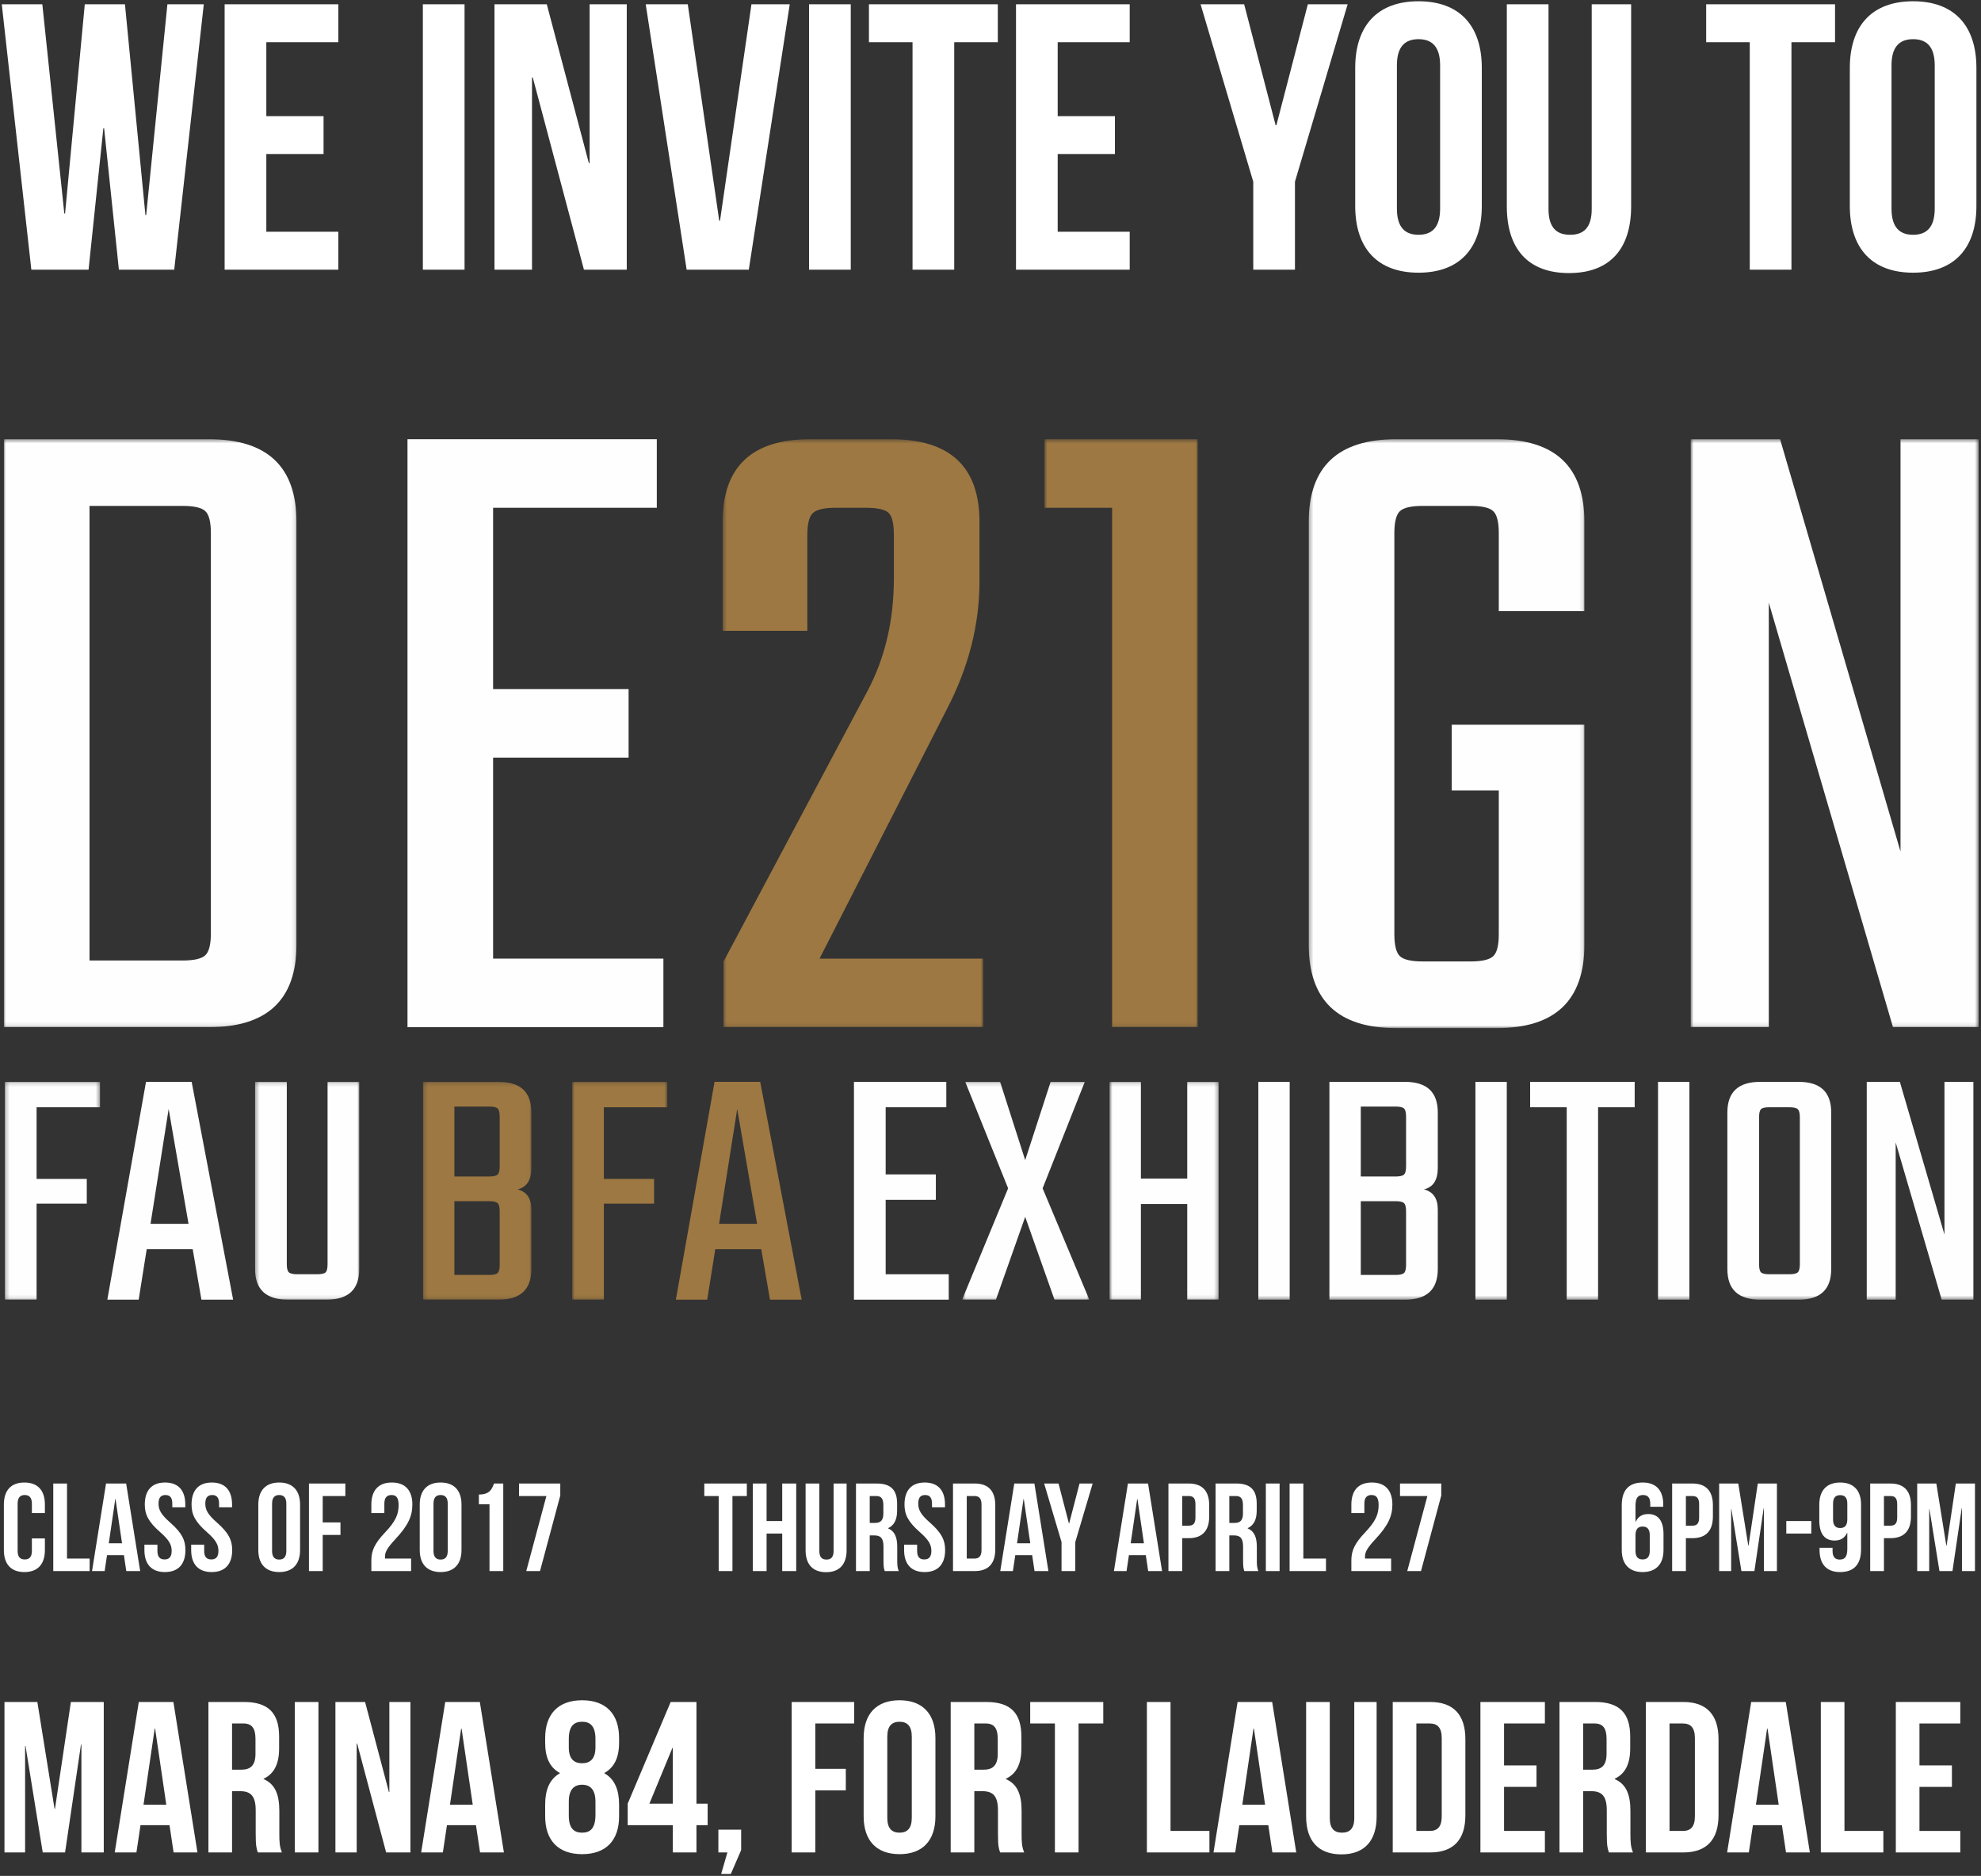 <?xml version="1.0" encoding="UTF-8"?>
<svg width="507px" height="480px" viewBox="0 0 507 480" version="1.1" xmlns="http://www.w3.org/2000/svg" xmlns:xlink="http://www.w3.org/1999/xlink">
    <rect x="0" y="0" width="507" height="480" fill="#333333" stroke="none"/>
    <!-- Generator: Sketch 43.2 (39069) - http://www.bohemiancoding.com/sketch -->
    <title>hero</title>
    <desc>Created with Sketch.</desc>
    <defs>
        <polygon id="path-1" points="74.882 0.448 0 0.448 0 75.671 0 150.894 74.882 150.894"></polygon>
        <polygon id="path-3" points="0.454 0.448 67.153 0.448 67.153 150.894 0.454 150.894"></polygon>
        <polygon id="path-5" points="40.03 0.448 0.783 0.448 0.783 150.893 40.03 150.893"></polygon>
        <polygon id="path-7" points="70.873 0.448 0.323 0.448 0.323 151.133 70.873 151.133"></polygon>
        <polygon id="path-9" points="74.45 150.893 74.45 0.448 0.771 0.448 0.771 150.893"></polygon>
        <polygon id="path-11" points="0.247 55.888 24.596 55.888 24.596 0.162 0.247 0.162"></polygon>
        <polygon id="path-13" points="0.337 55.888 27.005 55.888 27.005 0.162 0.337 0.162"></polygon>
        <polygon id="path-15" points="0.227 55.888 27.965 55.888 27.965 0.162 0.227 0.162"></polygon>
        <polygon id="path-17" points="0.865 55.888 25.215 55.888 25.215 0.162 0.865 0.162"></polygon>
        <polygon id="path-19" points="0.578 55.888 33.13 55.888 33.13 0.162 0.578 0.162"></polygon>
        <polygon id="path-21" points="0.769 55.888 28.684 55.888 28.684 0.162 0.769 0.162"></polygon>
        <polygon id="path-23" points="0 220.552 505.384 220.552 505.384 0.388 0 0.388"></polygon>
        <polygon id="path-25" points="0 220.552 505.384 220.552 505.384 0.388 0 0.388"></polygon>
        <polygon id="path-27" points="0 220.552 505.384 220.552 505.384 0.388 0 0.388"></polygon>
        <polygon id="path-29" points="0 220.552 505.384 220.552 505.384 0.388 0 0.388"></polygon>
        <polygon id="path-31" points="0 220.552 505.384 220.552 505.384 0.388 0 0.388"></polygon>
        <polygon id="path-33" points="0 220.552 505.384 220.552 505.384 0.388 0 0.388"></polygon>
        <polygon id="path-35" points="0 220.552 505.384 220.552 505.384 0.388 0 0.388"></polygon>
    </defs>
    <g id="Page-1" stroke="none" stroke-width="1" fill="none" fill-rule="evenodd">
        <g id="hero">
            <g id="6pm-9pm" transform="translate(415, 379)" fill="#FFFFFF">
                <path d="M0.056,17.624 L0.056,6.168 C0.056,2.392 1.784,0.344 5.432,0.344 C8.888,0.344 10.68,2.392 10.68,5.976 L10.68,6.552 L7.352,6.552 L7.352,5.752 C7.352,4.152 6.648,3.544 5.528,3.544 C4.28,3.544 3.576,4.152 3.576,6.296 L3.576,10.36 L3.64,10.36 C4.248,9.08 5.272,8.408 6.84,8.408 C9.432,8.408 10.744,10.232 10.744,13.528 L10.744,17.624 C10.744,21.208 8.856,23.256 5.4,23.256 C1.944,23.256 0.056,21.208 0.056,17.624 Z M5.4,11.608 C4.28,11.608 3.576,12.216 3.576,13.816 L3.576,17.848 C3.576,19.448 4.28,20.024 5.4,20.024 C6.52,20.024 7.224,19.448 7.224,17.848 L7.224,13.816 C7.224,12.216 6.52,11.608 5.4,11.608 Z M18.136,0.6 C21.656,0.6 23.384,2.552 23.384,6.136 L23.384,9.048 C23.384,12.632 21.656,14.584 18.136,14.584 L16.472,14.584 L16.472,23 L12.952,23 L12.952,0.6 L18.136,0.6 Z M18.136,3.8 L16.472,3.8 L16.472,11.384 L18.136,11.384 C19.256,11.384 19.864,10.872 19.864,9.272 L19.864,5.912 C19.864,4.312 19.256,3.8 18.136,3.8 Z M29.88,0.6 L24.984,0.6 L24.984,23 L28.056,23 L28.056,7.16 L28.12,7.16 L30.68,23 L34.008,23 L36.376,6.936 L36.44,6.936 L36.44,23 L39.768,23 L39.768,0.6 L34.872,0.6 L32.504,16.504 L32.44,16.504 L29.88,0.6 Z M42.168,13.4 L48.568,13.4 L48.568,10.2 L42.168,10.2 L42.168,13.4 Z M61.304,5.976 L61.304,17.432 C61.304,21.208 59.576,23.256 55.928,23.256 C52.472,23.256 50.68,21.208 50.68,17.624 L50.68,17.048 L54.008,17.048 L54.008,17.848 C54.008,19.448 54.712,20.056 55.832,20.056 C57.08,20.056 57.784,19.448 57.784,17.304 L57.784,13.24 L57.72,13.24 C57.112,14.52 56.088,15.192 54.52,15.192 C51.928,15.192 50.616,13.368 50.616,10.072 L50.616,5.976 C50.616,2.392 52.504,0.344 55.96,0.344 C59.416,0.344 61.304,2.392 61.304,5.976 Z M55.96,11.992 C57.08,11.992 57.784,11.384 57.784,9.784 L57.784,5.752 C57.784,4.152 57.08,3.576 55.96,3.576 C54.84,3.576 54.136,4.152 54.136,5.752 L54.136,9.784 C54.136,11.384 54.84,11.992 55.96,11.992 Z M68.824,0.6 C72.344,0.6 74.072,2.552 74.072,6.136 L74.072,9.048 C74.072,12.632 72.344,14.584 68.824,14.584 L67.16,14.584 L67.16,23 L63.64,23 L63.64,0.6 L68.824,0.6 Z M68.824,3.8 L67.16,3.8 L67.16,11.384 L68.824,11.384 C69.944,11.384 70.552,10.872 70.552,9.272 L70.552,5.912 C70.552,4.312 69.944,3.8 68.824,3.8 Z M80.568,0.6 L75.672,0.6 L75.672,23 L78.744,23 L78.744,7.16 L78.808,7.16 L81.368,23 L84.696,23 L87.064,6.936 L87.128,6.936 L87.128,23 L90.456,23 L90.456,0.6 L85.56,0.6 L83.192,16.504 L83.128,16.504 L80.568,0.6 Z"></path>
            </g>
            <g id="WE-INVITE-YOU-TO" fill="#FFFFFF">
                <path d="M30.428,69 L44.59,69 L52.156,1.1 L42.844,1.1 L37.412,55.032 L37.218,55.032 L31.98,1.1 L21.698,1.1 L16.654,54.644 L16.46,54.644 L10.834,1.1 L0.455,1.1 L8.021,69 L22.668,69 L26.451,32.819 L26.645,32.819 L30.428,69 Z M68.161,10.8 L86.591,10.8 L86.591,1.1 L57.491,1.1 L57.491,69 L86.591,69 L86.591,59.3 L68.161,59.3 L68.161,39.415 L82.808,39.415 L82.808,29.715 L68.161,29.715 L68.161,10.8 Z M108.222,69 L118.892,69 L118.892,1.1 L108.222,1.1 L108.222,69 Z M149.447,69 L160.408,69 L160.408,1.1 L150.902,1.1 L150.902,41.743 L150.708,41.743 L139.941,1.1 L126.555,1.1 L126.555,69 L136.158,69 L136.158,19.821 L136.352,19.821 L149.447,69 Z M176.025,1.1 L165.258,1.1 L175.734,69 L191.642,69 L202.118,1.1 L192.321,1.1 L184.27,56.487 L184.076,56.487 L176.025,1.1 Z M207.065,69 L217.735,69 L217.735,1.1 L207.065,1.1 L207.065,69 Z M222.391,10.8 L233.546,10.8 L233.546,69 L244.216,69 L244.216,10.8 L255.371,10.8 L255.371,1.1 L222.391,1.1 L222.391,10.8 Z M270.697,10.8 L289.127,10.8 L289.127,1.1 L260.027,1.1 L260.027,69 L289.127,69 L289.127,59.3 L270.697,59.3 L270.697,39.415 L285.344,39.415 L285.344,29.715 L270.697,29.715 L270.697,10.8 Z M320.749,69 L331.419,69 L331.419,46.496 L344.902,1.1 L334.717,1.1 L326.666,32.043 L326.472,32.043 L318.421,1.1 L307.266,1.1 L320.749,46.496 L320.749,69 Z M357.512,16.717 L357.512,53.383 C357.512,58.233 359.646,60.076 363.041,60.076 C366.436,60.076 368.57,58.233 368.57,53.383 L368.57,16.717 C368.57,11.867 366.436,10.024 363.041,10.024 C359.646,10.024 357.512,11.867 357.512,16.717 Z M346.842,52.704 L346.842,17.396 C346.842,6.532 352.565,0.324 363.041,0.324 C373.517,0.324 379.24,6.532 379.24,17.396 L379.24,52.704 C379.24,63.568 373.517,69.776 363.041,69.776 C352.565,69.776 346.842,63.568 346.842,52.704 Z M385.642,1.1 L385.642,52.801 C385.642,63.665 391.074,69.873 401.55,69.873 C412.026,69.873 417.458,63.665 417.458,52.801 L417.458,1.1 L407.37,1.1 L407.37,53.48 C407.37,58.33 405.236,60.076 401.841,60.076 C398.446,60.076 396.312,58.33 396.312,53.48 L396.312,1.1 L385.642,1.1 Z M436.664,10.8 L447.819,10.8 L447.819,69 L458.489,69 L458.489,10.8 L469.644,10.8 L469.644,1.1 L436.664,1.1 L436.664,10.8 Z M484.097,16.717 L484.097,53.383 C484.097,58.233 486.231,60.076 489.626,60.076 C493.021,60.076 495.155,58.233 495.155,53.383 L495.155,16.717 C495.155,11.867 493.021,10.024 489.626,10.024 C486.231,10.024 484.097,11.867 484.097,16.717 Z M473.427,52.704 L473.427,17.396 C473.427,6.532 479.15,0.324 489.626,0.324 C500.102,0.324 505.825,6.532 505.825,17.396 L505.825,52.704 C505.825,63.568 500.102,69.776 489.626,69.776 C479.15,69.776 473.427,63.568 473.427,52.704 Z"></path>
            </g>
            <g id="Page-1" transform="translate(1, 111)">
                <g id="Group-3" transform="translate(0, 0.939)">
                    <g id="Fill-1-Clipped">
                        <mask id="mask-2" fill="white">
                            <use xlink:href="#path-1"></use>
                        </mask>
                        <g id="path-1"></g>
                        <path d="M52.97,126.86 L52.97,24.482 C52.97,21.596 52.489,19.716 51.527,18.832 C50.562,17.954 48.636,17.511 45.749,17.511 L21.91,17.511 L21.91,133.831 L45.749,133.831 C48.636,133.831 50.562,133.391 51.527,132.51 C52.489,131.63 52.97,129.746 52.97,126.86 L52.97,126.86 Z M0,0.448 L52.489,0.448 C67.418,0.448 74.882,7.5 74.882,21.596 L74.882,129.746 C74.882,143.846 67.418,150.894 52.489,150.894 L0,150.894 L0,0.448 Z" id="Fill-1" fill="#FEFEFE" fill-rule="nonzero" mask="url(#mask-2)"></path>
                    </g>
                </g>
                <polygon id="Fill-4" fill="#FEFEFE" fill-rule="nonzero" points="125.202 134.288 168.783 134.288 168.783 151.833 103.29 151.833 103.29 1.387 167.097 1.387 167.097 18.93 125.202 18.93 125.202 65.315 159.876 65.315 159.876 82.857 125.202 82.857"></polygon>
                <g id="Group-8" transform="translate(183.495, 0.939)">
                    <g id="Fill-6-Clipped">
                        <mask id="mask-4" fill="white">
                            <use xlink:href="#path-3"></use>
                        </mask>
                        <g id="path-3"></g>
                        <path d="M22.126,24.962 L22.126,49.476 L0.454,49.476 L0.454,21.596 C0.454,7.5 7.919,0.447 22.847,0.447 L43.555,0.447 C58.641,0.447 66.188,7.5 66.188,21.596 L66.188,36.739 C66.188,47.954 63.376,58.93 57.761,69.664 L25.255,133.349 L67.153,133.349 L67.153,150.894 L0.695,150.894 L0.695,134.071 L37.535,64.855 C42.027,56.365 44.276,46.754 44.276,36.016 L44.276,24.962 C44.276,22.076 43.833,20.196 42.953,19.315 C42.07,18.436 40.101,17.991 37.054,17.991 L29.348,17.991 C26.46,17.991 24.534,18.436 23.569,19.315 C22.607,20.196 22.126,22.076 22.126,24.962" id="Fill-6" fill="#9D7842" fill-rule="nonzero" mask="url(#mask-4)"></path>
                    </g>
                </g>
                <g id="Group-11" transform="translate(265.511, 0.939)">
                    <g id="Fill-9-Clipped">
                        <mask id="mask-6" fill="white">
                            <use xlink:href="#path-5"></use>
                        </mask>
                        <g id="path-5"></g>
                        <polygon id="Fill-9" fill="#9D7842" fill-rule="nonzero" mask="url(#mask-6)" points="40.03 0.448 40.03 150.893 18.118 150.893 18.118 17.99 0.783 17.99 0.783 0.448"></polygon>
                    </g>
                </g>
                <g id="Group-14" transform="translate(333.626, 0.939)">
                    <g id="Fill-12-Clipped">
                        <mask id="mask-8" fill="white">
                            <use xlink:href="#path-7"></use>
                        </mask>
                        <g id="path-7"></g>
                        <path d="M70.873,44.427 L48.961,44.427 L48.961,24.482 C48.961,21.596 48.48,19.716 47.515,18.832 C46.553,17.954 44.628,17.511 41.739,17.511 L29.459,17.511 C26.569,17.511 24.642,17.954 23.681,18.832 C22.716,19.716 22.235,21.596 22.235,24.482 L22.235,127.1 C22.235,129.985 22.716,131.87 23.681,132.75 C24.642,133.631 26.569,134.071 29.459,134.071 L41.739,134.071 C44.628,134.071 46.553,133.631 47.515,132.75 C48.48,131.87 48.961,129.985 48.961,127.1 L48.961,90.331 L36.921,90.331 L36.921,73.507 L70.873,73.507 L70.873,129.745 C70.873,144.007 63.408,151.133 48.48,151.133 L22.716,151.133 C7.787,151.133 0.323,144.007 0.323,129.745 L0.323,21.596 C0.323,7.5 7.787,0.448 22.716,0.448 L48.48,0.448 C63.408,0.448 70.873,7.5 70.873,21.596 L70.873,44.427 Z" id="Fill-12" fill="#FEFEFE" fill-rule="nonzero" mask="url(#mask-8)"></path>
                    </g>
                </g>
                <g id="Group-17" transform="translate(430.934, 0.939)">
                    <g id="Fill-15-Clipped">
                        <mask id="mask-10" fill="white">
                            <use xlink:href="#path-9"></use>
                        </mask>
                        <g id="path-9"></g>
                        <polygon id="Fill-15" fill="#FEFEFE" fill-rule="nonzero" mask="url(#mask-10)" points="54.465 0.448 74.451 0.448 74.451 150.893 52.538 150.893 20.756 42.264 20.756 150.893 0.771 150.893 0.771 0.448 23.645 0.448 54.465 105.952"></polygon>
                    </g>
                </g>
                <g id="Group-20" transform="translate(0, 165.664)">
                    <g id="Fill-18-Clipped">
                        <mask id="mask-12" fill="white">
                            <use xlink:href="#path-11"></use>
                        </mask>
                        <g id="path-11"></g>
                        <polygon id="Fill-18" fill="#FEFEFE" fill-rule="nonzero" mask="url(#mask-12)" points="24.596 6.66 8.364 6.66 8.364 24.997 21.207 24.997 21.207 31.318 8.364 31.318 8.364 55.888 0.247 55.888 0.247 0.162 24.596 0.162"></polygon>
                    </g>
                </g>
                <path d="M37.526,202.145 L47.249,202.145 L42.164,172.768 L37.526,202.145 Z M50.547,221.552 L48.318,208.645 L36.545,208.645 L34.494,221.552 L26.468,221.552 L36.367,165.827 L48.051,165.827 L58.664,221.552 L50.547,221.552 Z" id="Fill-21" fill="#FEFEFE" fill-rule="nonzero"></path>
                <g id="Group-25" transform="translate(63.945, 165.664)">
                    <g id="Fill-23-Clipped">
                        <mask id="mask-14" fill="white">
                            <use xlink:href="#path-13"></use>
                        </mask>
                        <g id="path-13"></g>
                        <path d="M18.888,0.162 L27.005,0.162 L27.005,48.054 C27.005,53.277 24.208,55.888 18.621,55.888 L8.721,55.888 C3.131,55.888 0.337,53.277 0.337,48.054 L0.337,0.162 L8.454,0.162 L8.454,46.807 C8.454,47.875 8.632,48.574 8.989,48.9 C9.346,49.227 10.059,49.39 11.128,49.39 L16.213,49.39 C17.341,49.39 18.07,49.227 18.397,48.9 C18.724,48.574 18.888,47.875 18.888,46.807 L18.888,0.162 Z" id="Fill-23" fill="#FEFEFE" fill-rule="nonzero" mask="url(#mask-14)"></path>
                    </g>
                </g>
                <g id="Group-28" transform="translate(107.038, 165.664)">
                    <g id="Fill-26-Clipped">
                        <mask id="mask-16" fill="white">
                            <use xlink:href="#path-15"></use>
                        </mask>
                        <g id="path-15"></g>
                        <path d="M19.848,46.984 L19.848,33.276 C19.848,32.208 19.67,31.511 19.313,31.185 C18.956,30.859 18.243,30.695 17.172,30.695 L8.253,30.695 L8.253,49.567 L17.172,49.567 C18.243,49.567 18.956,49.404 19.313,49.077 C19.67,48.751 19.848,48.054 19.848,46.984 L19.848,46.984 Z M19.848,21.793 L19.848,9.063 C19.848,7.996 19.67,7.298 19.313,6.972 C18.956,6.646 18.243,6.482 17.172,6.482 L8.253,6.482 L8.253,24.375 L17.172,24.375 C18.243,24.375 18.956,24.211 19.313,23.885 C19.67,23.559 19.848,22.863 19.848,21.793 L19.848,21.793 Z M0.227,0.162 L19.581,0.162 C25.168,0.162 27.965,2.775 27.965,7.996 L27.965,22.15 C27.965,25.295 26.774,27.135 24.397,27.668 C26.774,28.263 27.965,29.982 27.965,32.831 L27.965,48.054 C27.965,53.277 25.168,55.888 19.581,55.888 L0.227,55.888 L0.227,0.162 Z" id="Fill-26" fill="#9D7842" fill-rule="nonzero" mask="url(#mask-16)"></path>
                    </g>
                </g>
                <g id="Group-31" transform="translate(144.571, 165.664)">
                    <g id="Fill-29-Clipped">
                        <mask id="mask-18" fill="white">
                            <use xlink:href="#path-17"></use>
                        </mask>
                        <g id="path-17"></g>
                        <polygon id="Fill-29" fill="#9D7842" fill-rule="nonzero" mask="url(#mask-18)" points="25.215 6.66 8.982 6.66 8.982 24.997 21.825 24.997 21.825 31.318 8.982 31.318 8.982 55.888 0.865 55.888 0.865 0.162 25.215 0.162"></polygon>
                    </g>
                </g>
                <path d="M183.037,202.145 L192.76,202.145 L187.675,172.768 L183.037,202.145 Z M196.058,221.552 L193.829,208.645 L182.057,208.645 L180.005,221.552 L171.979,221.552 L181.878,165.827 L193.562,165.827 L204.175,221.552 L196.058,221.552 Z" id="Fill-32" fill="#9D7842" fill-rule="nonzero"></path>
                <polygon id="Fill-34" fill="#FEFEFE" fill-rule="nonzero" points="225.67 215.054 241.812 215.054 241.812 221.552 217.553 221.552 217.553 165.826 241.189 165.826 241.189 172.325 225.67 172.325 225.67 189.506 238.513 189.506 238.513 196.004 225.67 196.004"></polygon>
                <g id="Group-38" transform="translate(244.659, 165.664)">
                    <g id="Fill-36-Clipped">
                        <mask id="mask-20" fill="white">
                            <use xlink:href="#path-19"></use>
                        </mask>
                        <g id="path-19"></g>
                        <polygon id="Fill-36" fill="#FEFEFE" fill-rule="nonzero" mask="url(#mask-20)" points="21.179 27.402 33.13 55.888 24.215 55.888 16.721 34.702 9.228 55.888 0.578 55.888 12.351 27.402 1.38 0.162 10.299 0.162 16.721 20.192 23.23 0.162 31.972 0.162"></polygon>
                    </g>
                </g>
                <g id="Group-41" transform="translate(282.192, 165.664)">
                    <g id="Fill-39-Clipped">
                        <mask id="mask-22" fill="white">
                            <use xlink:href="#path-21"></use>
                        </mask>
                        <g id="path-21"></g>
                        <polygon id="Fill-39" fill="#FEFEFE" fill-rule="nonzero" mask="url(#mask-22)" points="20.659 0.162 28.684 0.162 28.684 55.888 20.659 55.888 20.659 31.407 8.797 31.407 8.797 55.888 0.769 55.888 0.769 0.162 8.797 0.162 8.797 24.909 20.659 24.909"></polygon>
                    </g>
                </g>
                <g id="Fill-42-Clipped" transform="translate(0, 1)">
                    <mask id="mask-24" fill="white">
                        <use xlink:href="#path-23"></use>
                    </mask>
                    <g id="path-23"></g>
                    <polygon id="Fill-42" fill="#FEFEFE" fill-rule="nonzero" mask="url(#mask-24)" points="321.046 220.552 329.071 220.552 329.071 164.826 321.046 164.826"></polygon>
                </g>
                <g id="Fill-44-Clipped" transform="translate(0, 1)">
                    <mask id="mask-26" fill="white">
                        <use xlink:href="#path-25"></use>
                    </mask>
                    <g id="path-23"></g>
                    <path d="M358.859,211.649 L358.859,197.94 C358.859,196.872 358.681,196.175 358.324,195.849 C357.967,195.523 357.255,195.36 356.183,195.36 L347.266,195.36 L347.266,214.231 L356.183,214.231 C357.255,214.231 357.967,214.069 358.324,213.741 C358.681,213.415 358.859,212.719 358.859,211.649 L358.859,211.649 Z M358.859,186.457 L358.859,173.727 C358.859,172.66 358.681,171.962 358.324,171.636 C357.967,171.31 357.255,171.146 356.183,171.146 L347.266,171.146 L347.266,189.039 L356.183,189.039 C357.255,189.039 357.967,188.876 358.324,188.55 C358.681,188.224 358.859,187.527 358.859,186.457 L358.859,186.457 Z M339.238,164.826 L358.594,164.826 C364.181,164.826 366.976,167.439 366.976,172.66 L366.976,186.814 C366.976,189.959 365.785,191.799 363.408,192.332 C365.785,192.927 366.976,194.646 366.976,197.495 L366.976,212.719 C366.976,217.941 364.181,220.552 358.594,220.552 L339.238,220.552 L339.238,164.826 Z" id="Fill-44" fill="#FEFEFE" fill-rule="nonzero" mask="url(#mask-26)"></path>
                </g>
                <g id="Fill-45-Clipped" transform="translate(0, 1)">
                    <mask id="mask-28" fill="white">
                        <use xlink:href="#path-27"></use>
                    </mask>
                    <g id="path-23"></g>
                    <polygon id="Fill-45" fill="#FEFEFE" fill-rule="nonzero" mask="url(#mask-28)" points="376.607 220.552 384.632 220.552 384.632 164.826 376.607 164.826"></polygon>
                </g>
                <g id="Fill-46-Clipped" transform="translate(0, 1)">
                    <mask id="mask-30" fill="white">
                        <use xlink:href="#path-29"></use>
                    </mask>
                    <g id="path-23"></g>
                    <polygon id="Fill-46" fill="#FEFEFE" fill-rule="nonzero" mask="url(#mask-30)" points="417.366 164.826 417.366 171.324 408 171.324 408 220.552 399.973 220.552 399.973 171.324 390.609 171.324 390.609 164.826"></polygon>
                </g>
                <g id="Fill-47-Clipped" transform="translate(0, 1)">
                    <mask id="mask-32" fill="white">
                        <use xlink:href="#path-31"></use>
                    </mask>
                    <g id="path-23"></g>
                    <polygon id="Fill-47" fill="#FEFEFE" fill-rule="nonzero" mask="url(#mask-32)" points="423.341 220.552 431.366 220.552 431.366 164.826 423.341 164.826"></polygon>
                </g>
                <g id="Fill-48-Clipped" transform="translate(0, 1)">
                    <mask id="mask-34" fill="white">
                        <use xlink:href="#path-33"></use>
                    </mask>
                    <g id="path-23"></g>
                    <path d="M459.639,211.472 L459.639,173.906 C459.639,172.837 459.46,172.14 459.104,171.813 C458.747,171.487 458.032,171.324 456.963,171.324 L451.791,171.324 C450.719,171.324 450.021,171.487 449.694,171.813 C449.368,172.14 449.204,172.837 449.204,173.906 L449.204,211.472 C449.204,212.539 449.368,213.238 449.694,213.564 C450.021,213.891 450.719,214.054 451.791,214.054 L456.963,214.054 C458.032,214.054 458.747,213.891 459.104,213.564 C459.46,213.238 459.639,212.539 459.639,211.472 M449.472,164.827 L459.371,164.827 C464.899,164.827 467.664,167.439 467.664,172.659 L467.664,212.719 C467.664,217.942 464.899,220.551 459.371,220.551 L449.472,220.551 C443.882,220.551 441.087,217.942 441.087,212.719 L441.087,172.659 C441.087,167.439 443.882,164.827 449.472,164.827" id="Fill-48" fill="#FEFEFE" fill-rule="nonzero" mask="url(#mask-34)"></path>
                </g>
                <g id="Fill-49-Clipped" transform="translate(0, 1)">
                    <mask id="mask-36" fill="white">
                        <use xlink:href="#path-35"></use>
                    </mask>
                    <g id="path-23"></g>
                    <polygon id="Fill-49" fill="#FEFEFE" fill-rule="nonzero" mask="url(#mask-36)" points="496.649 164.826 504.052 164.826 504.052 220.552 495.935 220.552 484.162 180.316 484.162 220.552 476.76 220.552 476.76 164.826 485.234 164.826 496.649 203.904"></polygon>
                </g>
            </g>
            <g id="Class-of-2017" transform="translate(0, 379)" fill="#FFFFFF">
                <path d="M8.16,14.648 L8.16,17.848 C8.16,19.448 7.456,20.024 6.336,20.024 C5.216,20.024 4.512,19.448 4.512,17.848 L4.512,5.752 C4.512,4.152 5.216,3.544 6.336,3.544 C7.456,3.544 8.16,4.152 8.16,5.752 L8.16,8.152 L11.488,8.152 L11.488,5.976 C11.488,2.392 9.696,0.344 6.24,0.344 C2.784,0.344 0.992,2.392 0.992,5.976 L0.992,17.624 C0.992,21.208 2.784,23.256 6.24,23.256 C9.696,23.256 11.488,21.208 11.488,17.624 L11.488,14.648 L8.16,14.648 Z M13.632,23 L22.944,23 L22.944,19.8 L17.152,19.8 L17.152,0.6 L13.632,0.6 L13.632,23 Z M32.288,0.6 L35.872,23 L32.32,23 L31.712,18.936 L27.392,18.936 L26.784,23 L23.552,23 L27.136,0.6 L32.288,0.6 Z M29.504,4.568 L27.84,15.896 L31.232,15.896 L29.568,4.568 L29.504,4.568 Z M37.056,5.976 C37.056,8.536 37.984,10.392 40.928,12.984 C43.232,15 43.936,16.216 43.936,17.848 C43.936,19.448 43.232,20.024 42.112,20.024 C40.992,20.024 40.288,19.448 40.288,17.848 L40.288,16.248 L36.96,16.248 L36.96,17.624 C36.96,21.208 38.752,23.256 42.208,23.256 C45.664,23.256 47.456,21.208 47.456,17.624 C47.456,15.064 46.528,13.208 43.584,10.616 C41.28,8.6 40.576,7.384 40.576,5.752 C40.576,4.152 41.216,3.544 42.336,3.544 C43.456,3.544 44.096,4.152 44.096,5.752 L44.096,6.68 L47.424,6.68 L47.424,5.976 C47.424,2.392 45.664,0.344 42.24,0.344 C38.816,0.344 37.056,2.392 37.056,5.976 Z M49.024,5.976 C49.024,8.536 49.952,10.392 52.896,12.984 C55.2,15 55.904,16.216 55.904,17.848 C55.904,19.448 55.2,20.024 54.08,20.024 C52.96,20.024 52.256,19.448 52.256,17.848 L52.256,16.248 L48.928,16.248 L48.928,17.624 C48.928,21.208 50.72,23.256 54.176,23.256 C57.632,23.256 59.424,21.208 59.424,17.624 C59.424,15.064 58.496,13.208 55.552,10.616 C53.248,8.6 52.544,7.384 52.544,5.752 C52.544,4.152 53.184,3.544 54.304,3.544 C55.424,3.544 56.064,4.152 56.064,5.752 L56.064,6.68 L59.392,6.68 L59.392,5.976 C59.392,2.392 57.632,0.344 54.208,0.344 C50.784,0.344 49.024,2.392 49.024,5.976 Z M69.632,5.752 L69.632,17.848 C69.632,19.448 70.336,20.056 71.456,20.056 C72.576,20.056 73.28,19.448 73.28,17.848 L73.28,5.752 C73.28,4.152 72.576,3.544 71.456,3.544 C70.336,3.544 69.632,4.152 69.632,5.752 Z M66.112,17.624 L66.112,5.976 C66.112,2.392 68,0.344 71.456,0.344 C74.912,0.344 76.8,2.392 76.8,5.976 L76.8,17.624 C76.8,21.208 74.912,23.256 71.456,23.256 C68,23.256 66.112,21.208 66.112,17.624 Z M82.592,3.8 L88.384,3.8 L88.384,0.6 L79.072,0.6 L79.072,23 L82.592,23 L82.592,13.752 L87.136,13.752 L87.136,10.552 L82.592,10.552 L82.592,3.8 Z M102.016,6.104 C102.016,8.504 101.248,10.264 98.56,13.112 C95.936,15.864 95.04,17.752 95.04,20.248 L95.04,23 L105.216,23 L105.216,19.8 L98.56,19.8 C98.528,19.64 98.528,19.48 98.528,19.32 C98.528,18.136 99.104,17.08 101.184,14.84 C104.448,11.352 105.536,8.952 105.536,5.976 C105.536,2.392 103.744,0.344 100.288,0.344 C96.832,0.344 95.04,2.392 95.04,5.976 L95.04,8.152 L98.368,8.152 L98.368,5.752 C98.368,4.152 99.072,3.544 100.192,3.544 C101.312,3.544 102.016,4.088 102.016,6.104 Z M110.944,5.752 L110.944,17.848 C110.944,19.448 111.648,20.056 112.768,20.056 C113.888,20.056 114.592,19.448 114.592,17.848 L114.592,5.752 C114.592,4.152 113.888,3.544 112.768,3.544 C111.648,3.544 110.944,4.152 110.944,5.752 Z M107.424,17.624 L107.424,5.976 C107.424,2.392 109.312,0.344 112.768,0.344 C116.224,0.344 118.112,2.392 118.112,5.976 L118.112,17.624 C118.112,21.208 116.224,23.256 112.768,23.256 C109.312,23.256 107.424,21.208 107.424,17.624 Z M122.56,5.912 L125.28,5.912 L125.28,23 L128.8,23 L128.8,0.6 L126.432,0.6 C125.888,2.104 125.28,3.416 122.56,3.416 L122.56,5.912 Z M132.832,0.6 L132.832,3.8 L139.84,3.8 L134.688,23 L138.208,23 L143.392,3.672 L143.392,0.6 L132.832,0.6 Z"></path>
            </g>
            <g id="thursday-april-27" transform="translate(180, 379)" fill="#FFFFFF">
                <path d="M0.256,3.8 L3.936,3.8 L3.936,23 L7.456,23 L7.456,3.8 L11.136,3.8 L11.136,0.6 L0.256,0.6 L0.256,3.8 Z M16.192,13.4 L20.192,13.4 L20.192,23 L23.776,23 L23.776,0.6 L20.192,0.6 L20.192,10.2 L16.192,10.2 L16.192,0.6 L12.672,0.6 L12.672,23 L16.192,23 L16.192,13.4 Z M26.176,0.6 L26.176,17.656 C26.176,21.24 27.968,23.288 31.424,23.288 C34.88,23.288 36.672,21.24 36.672,17.656 L36.672,0.6 L33.344,0.6 L33.344,17.88 C33.344,19.48 32.64,20.056 31.52,20.056 C30.4,20.056 29.696,19.48 29.696,17.88 L29.696,0.6 L26.176,0.6 Z M50.016,23 L46.432,23 C46.24,22.424 46.112,22.072 46.112,20.248 L46.112,16.728 C46.112,14.648 45.408,13.88 43.808,13.88 L42.592,13.88 L42.592,23 L39.072,23 L39.072,0.6 L44.384,0.6 C48.032,0.6 49.6,2.296 49.6,5.752 L49.6,7.512 C49.6,9.816 48.864,11.288 47.296,12.024 L47.296,12.088 C49.056,12.824 49.632,14.488 49.632,16.824 L49.632,20.28 C49.632,21.368 49.664,22.168 50.016,23 Z M44.288,3.8 L42.592,3.8 L42.592,10.68 L43.968,10.68 C45.28,10.68 46.08,10.104 46.08,8.312 L46.08,6.104 C46.08,4.504 45.536,3.8 44.288,3.8 Z M51.488,5.976 C51.488,8.536 52.416,10.392 55.36,12.984 C57.664,15 58.368,16.216 58.368,17.848 C58.368,19.448 57.664,20.024 56.544,20.024 C55.424,20.024 54.72,19.448 54.72,17.848 L54.72,16.248 L51.392,16.248 L51.392,17.624 C51.392,21.208 53.184,23.256 56.64,23.256 C60.096,23.256 61.888,21.208 61.888,17.624 C61.888,15.064 60.96,13.208 58.016,10.616 C55.712,8.6 55.008,7.384 55.008,5.752 C55.008,4.152 55.648,3.544 56.768,3.544 C57.888,3.544 58.528,4.152 58.528,5.752 L58.528,6.68 L61.856,6.68 L61.856,5.976 C61.856,2.392 60.096,0.344 56.672,0.344 C53.248,0.344 51.488,2.392 51.488,5.976 Z M63.904,23 L63.904,0.6 L69.472,0.6 C72.992,0.6 74.72,2.552 74.72,6.136 L74.72,17.464 C74.72,21.048 72.992,23 69.472,23 L63.904,23 Z M69.408,3.8 L67.424,3.8 L67.424,19.8 L69.408,19.8 C70.528,19.8 71.2,19.224 71.2,17.624 L71.2,5.976 C71.2,4.376 70.528,3.8 69.408,3.8 Z M84.736,0.6 L88.32,23 L84.768,23 L84.16,18.936 L79.84,18.936 L79.232,23 L76,23 L79.584,0.6 L84.736,0.6 Z M81.952,4.568 L80.288,15.896 L83.68,15.896 L82.016,4.568 L81.952,4.568 Z M91.68,23 L91.68,15.576 L87.232,0.6 L90.912,0.6 L93.568,10.808 L93.632,10.808 L96.288,0.6 L99.648,0.6 L95.2,15.576 L95.2,23 L91.68,23 Z M113.824,0.6 L117.408,23 L113.856,23 L113.248,18.936 L108.928,18.936 L108.32,23 L105.088,23 L108.672,0.6 L113.824,0.6 Z M111.04,4.568 L109.376,15.896 L112.768,15.896 L111.104,4.568 L111.04,4.568 Z M124.224,0.6 C127.744,0.6 129.472,2.552 129.472,6.136 L129.472,9.048 C129.472,12.632 127.744,14.584 124.224,14.584 L122.56,14.584 L122.56,23 L119.04,23 L119.04,0.6 L124.224,0.6 Z M124.224,3.8 L122.56,3.8 L122.56,11.384 L124.224,11.384 C125.344,11.384 125.952,10.872 125.952,9.272 L125.952,5.912 C125.952,4.312 125.344,3.8 124.224,3.8 Z M142.048,23 L138.464,23 C138.272,22.424 138.144,22.072 138.144,20.248 L138.144,16.728 C138.144,14.648 137.44,13.88 135.84,13.88 L134.624,13.88 L134.624,23 L131.104,23 L131.104,0.6 L136.416,0.6 C140.064,0.6 141.632,2.296 141.632,5.752 L141.632,7.512 C141.632,9.816 140.896,11.288 139.328,12.024 L139.328,12.088 C141.088,12.824 141.664,14.488 141.664,16.824 L141.664,20.28 C141.664,21.368 141.696,22.168 142.048,23 Z M136.32,3.8 L134.624,3.8 L134.624,10.68 L136,10.68 C137.312,10.68 138.112,10.104 138.112,8.312 L138.112,6.104 C138.112,4.504 137.568,3.8 136.32,3.8 Z M143.968,23 L147.488,23 L147.488,0.6 L143.968,0.6 L143.968,23 Z M150.048,23 L159.36,23 L159.36,19.8 L153.568,19.8 L153.568,0.6 L150.048,0.6 L150.048,23 Z M172.832,6.104 C172.832,8.504 172.064,10.264 169.376,13.112 C166.752,15.864 165.856,17.752 165.856,20.248 L165.856,23 L176.032,23 L176.032,19.8 L169.376,19.8 C169.344,19.64 169.344,19.48 169.344,19.32 C169.344,18.136 169.92,17.08 172,14.84 C175.264,11.352 176.352,8.952 176.352,5.976 C176.352,2.392 174.56,0.344 171.104,0.344 C167.648,0.344 165.856,2.392 165.856,5.976 L165.856,8.152 L169.184,8.152 L169.184,5.752 C169.184,4.152 169.888,3.544 171.008,3.544 C172.128,3.544 172.832,4.088 172.832,6.104 Z M178.304,0.6 L178.304,3.8 L185.312,3.8 L180.16,23 L183.68,23 L188.864,3.672 L188.864,0.6 L178.304,0.6 Z"></path>
            </g>
            <g id="Marina-84,-fort-laud" transform="translate(1, 435)" fill="#FFFFFF">
                <path d="M8.56,0.5 L0.145,0.5 L0.145,39 L5.425,39 L5.425,11.775 L5.535,11.775 L9.935,39 L15.655,39 L19.725,11.39 L19.835,11.39 L19.835,39 L25.555,39 L25.555,0.5 L17.14,0.5 L13.07,27.835 L12.96,27.835 L8.56,0.5 Z M43.375,0.5 L49.535,39 L43.43,39 L42.385,32.015 L34.96,32.015 L33.915,39 L28.36,39 L34.52,0.5 L43.375,0.5 Z M38.59,7.32 L35.73,26.79 L41.56,26.79 L38.7,7.32 L38.59,7.32 Z M71.15,39 L64.99,39 C64.66,38.01 64.44,37.405 64.44,34.27 L64.44,28.22 C64.44,24.645 63.23,23.325 60.48,23.325 L58.39,23.325 L58.39,39 L52.34,39 L52.34,0.5 L61.47,0.5 C67.74,0.5 70.435,3.415 70.435,9.355 L70.435,12.38 C70.435,16.34 69.17,18.87 66.475,20.135 L66.475,20.245 C69.5,21.51 70.49,24.37 70.49,28.385 L70.49,34.325 C70.49,36.195 70.545,37.57 71.15,39 Z M61.305,6 L58.39,6 L58.39,17.825 L60.755,17.825 C63.01,17.825 64.385,16.835 64.385,13.755 L64.385,9.96 C64.385,7.21 63.45,6 61.305,6 Z M74.45,39 L80.5,39 L80.5,0.5 L74.45,0.5 L74.45,39 Z M97.825,39 L104.04,39 L104.04,0.5 L98.65,0.5 L98.65,23.545 L98.54,23.545 L92.435,0.5 L84.845,0.5 L84.845,39 L90.29,39 L90.29,11.115 L90.4,11.115 L97.825,39 Z M121.805,0.5 L127.965,39 L121.86,39 L120.815,32.015 L113.39,32.015 L112.345,39 L106.79,39 L112.95,0.5 L121.805,0.5 Z M117.02,7.32 L114.16,26.79 L119.99,26.79 L117.13,7.32 L117.02,7.32 Z M157.445,29.76 C157.445,35.92 154.09,39.44 147.985,39.44 C141.88,39.44 138.525,35.92 138.525,29.76 L138.525,26.735 C138.525,23.05 139.625,20.245 142.265,18.76 L142.265,18.65 C139.735,17.275 138.525,14.745 138.525,10.95 L138.525,9.74 C138.525,3.58 141.88,0.06 147.985,0.06 C154.09,0.06 157.445,3.58 157.445,9.74 L157.445,10.95 C157.445,14.745 156.18,17.275 153.705,18.65 L153.705,18.76 C156.345,20.245 157.445,23.05 157.445,26.735 L157.445,29.76 Z M144.575,29.595 C144.575,33.005 146.06,33.94 147.985,33.94 C149.91,33.94 151.34,33.005 151.395,29.595 L151.395,26.02 C151.395,22.995 150.13,21.675 147.985,21.675 C145.84,21.675 144.575,22.995 144.575,26.02 L144.575,29.595 Z M144.575,9.96 L144.575,12.105 C144.575,15.185 146.005,16.175 147.985,16.175 C149.91,16.175 151.395,15.185 151.395,12.105 L151.395,9.96 C151.395,6.495 149.91,5.56 147.985,5.56 C146.06,5.56 144.575,6.495 144.575,9.96 Z M159.645,32.015 L159.645,26.515 L170.645,0.5 L177.245,0.5 L177.245,26.515 L180.105,26.515 L180.105,32.015 L177.245,32.015 L177.245,39 L171.195,39 L171.195,32.015 L159.645,32.015 Z M165.2,26.515 L171.195,26.515 L171.195,12.27 L171.085,12.27 L165.2,26.515 Z M185.165,39 L183.57,44.5 L186.045,44.5 L188.685,38.395 L188.685,33.17 L182.855,33.17 L182.855,39 L185.165,39 Z M207.66,6 L217.615,6 L217.615,0.5 L201.61,0.5 L201.61,39 L207.66,39 L207.66,23.105 L215.47,23.105 L215.47,17.605 L207.66,17.605 L207.66,6 Z M226.085,9.355 L226.085,30.145 C226.085,32.895 227.295,33.94 229.22,33.94 C231.145,33.94 232.355,32.895 232.355,30.145 L232.355,9.355 C232.355,6.605 231.145,5.56 229.22,5.56 C227.295,5.56 226.085,6.605 226.085,9.355 Z M220.035,29.76 L220.035,9.74 C220.035,3.58 223.28,0.06 229.22,0.06 C235.16,0.06 238.405,3.58 238.405,9.74 L238.405,29.76 C238.405,35.92 235.16,39.44 229.22,39.44 C223.28,39.44 220.035,35.92 220.035,29.76 Z M261.12,39 L254.96,39 C254.63,38.01 254.41,37.405 254.41,34.27 L254.41,28.22 C254.41,24.645 253.2,23.325 250.45,23.325 L248.36,23.325 L248.36,39 L242.31,39 L242.31,0.5 L251.44,0.5 C257.71,0.5 260.405,3.415 260.405,9.355 L260.405,12.38 C260.405,16.34 259.14,18.87 256.445,20.135 L256.445,20.245 C259.47,21.51 260.46,24.37 260.46,28.385 L260.46,34.325 C260.46,36.195 260.515,37.57 261.12,39 Z M251.275,6 L248.36,6 L248.36,17.825 L250.725,17.825 C252.98,17.825 254.355,16.835 254.355,13.755 L254.355,9.96 C254.355,7.21 253.42,6 251.275,6 Z M262.66,6 L268.985,6 L268.985,39 L275.035,39 L275.035,6 L281.36,6 L281.36,0.5 L262.66,0.5 L262.66,6 Z M292.525,39 L308.53,39 L308.53,33.5 L298.575,33.5 L298.575,0.5 L292.525,0.5 L292.525,39 Z M324.59,0.5 L330.75,39 L324.645,39 L323.6,32.015 L316.175,32.015 L315.13,39 L309.575,39 L315.735,0.5 L324.59,0.5 Z M319.805,7.32 L316.945,26.79 L322.775,26.79 L319.915,7.32 L319.805,7.32 Z M333.28,0.5 L333.28,29.815 C333.28,35.975 336.36,39.495 342.3,39.495 C348.24,39.495 351.32,35.975 351.32,29.815 L351.32,0.5 L345.6,0.5 L345.6,30.2 C345.6,32.95 344.39,33.94 342.465,33.94 C340.54,33.94 339.33,32.95 339.33,30.2 L339.33,0.5 L333.28,0.5 Z M355.445,39 L355.445,0.5 L365.015,0.5 C371.065,0.5 374.035,3.855 374.035,10.015 L374.035,29.485 C374.035,35.645 371.065,39 365.015,39 L355.445,39 Z M364.905,6 L361.495,6 L361.495,33.5 L364.905,33.5 C366.83,33.5 367.985,32.51 367.985,29.76 L367.985,9.74 C367.985,6.99 366.83,6 364.905,6 Z M383.935,6 L394.385,6 L394.385,0.5 L377.885,0.5 L377.885,39 L394.385,39 L394.385,33.5 L383.935,33.5 L383.935,22.225 L392.24,22.225 L392.24,16.725 L383.935,16.725 L383.935,6 Z M416.935,39 L410.775,39 C410.445,38.01 410.225,37.405 410.225,34.27 L410.225,28.22 C410.225,24.645 409.015,23.325 406.265,23.325 L404.175,23.325 L404.175,39 L398.125,39 L398.125,0.5 L407.255,0.5 C413.525,0.5 416.22,3.415 416.22,9.355 L416.22,12.38 C416.22,16.34 414.955,18.87 412.26,20.135 L412.26,20.245 C415.285,21.51 416.275,24.37 416.275,28.385 L416.275,34.325 C416.275,36.195 416.33,37.57 416.935,39 Z M407.09,6 L404.175,6 L404.175,17.825 L406.54,17.825 C408.795,17.825 410.17,16.835 410.17,13.755 L410.17,9.96 C410.17,7.21 409.235,6 407.09,6 Z M420.235,39 L420.235,0.5 L429.805,0.5 C435.855,0.5 438.825,3.855 438.825,10.015 L438.825,29.485 C438.825,35.645 435.855,39 429.805,39 L420.235,39 Z M429.695,6 L426.285,6 L426.285,33.5 L429.695,33.5 C431.62,33.5 432.775,32.51 432.775,29.76 L432.775,9.74 C432.775,6.99 431.62,6 429.695,6 Z M456.04,0.5 L462.2,39 L456.095,39 L455.05,32.015 L447.625,32.015 L446.58,39 L441.025,39 L447.185,0.5 L456.04,0.5 Z M451.255,7.32 L448.395,26.79 L454.225,26.79 L451.365,7.32 L451.255,7.32 Z M465.005,39 L481.01,39 L481.01,33.5 L471.055,33.5 L471.055,0.5 L465.005,0.5 L465.005,39 Z"></path>
                <polygon id="e" points="490.25 6 500.7 6 500.7 0.5 484.2 0.5 484.2 39 500.7 39 500.7 33.5 490.25 33.5 490.25 22.225 498.555 22.225 498.555 16.725 490.25 16.725"></polygon>
            </g>
        </g>
    </g>
</svg>